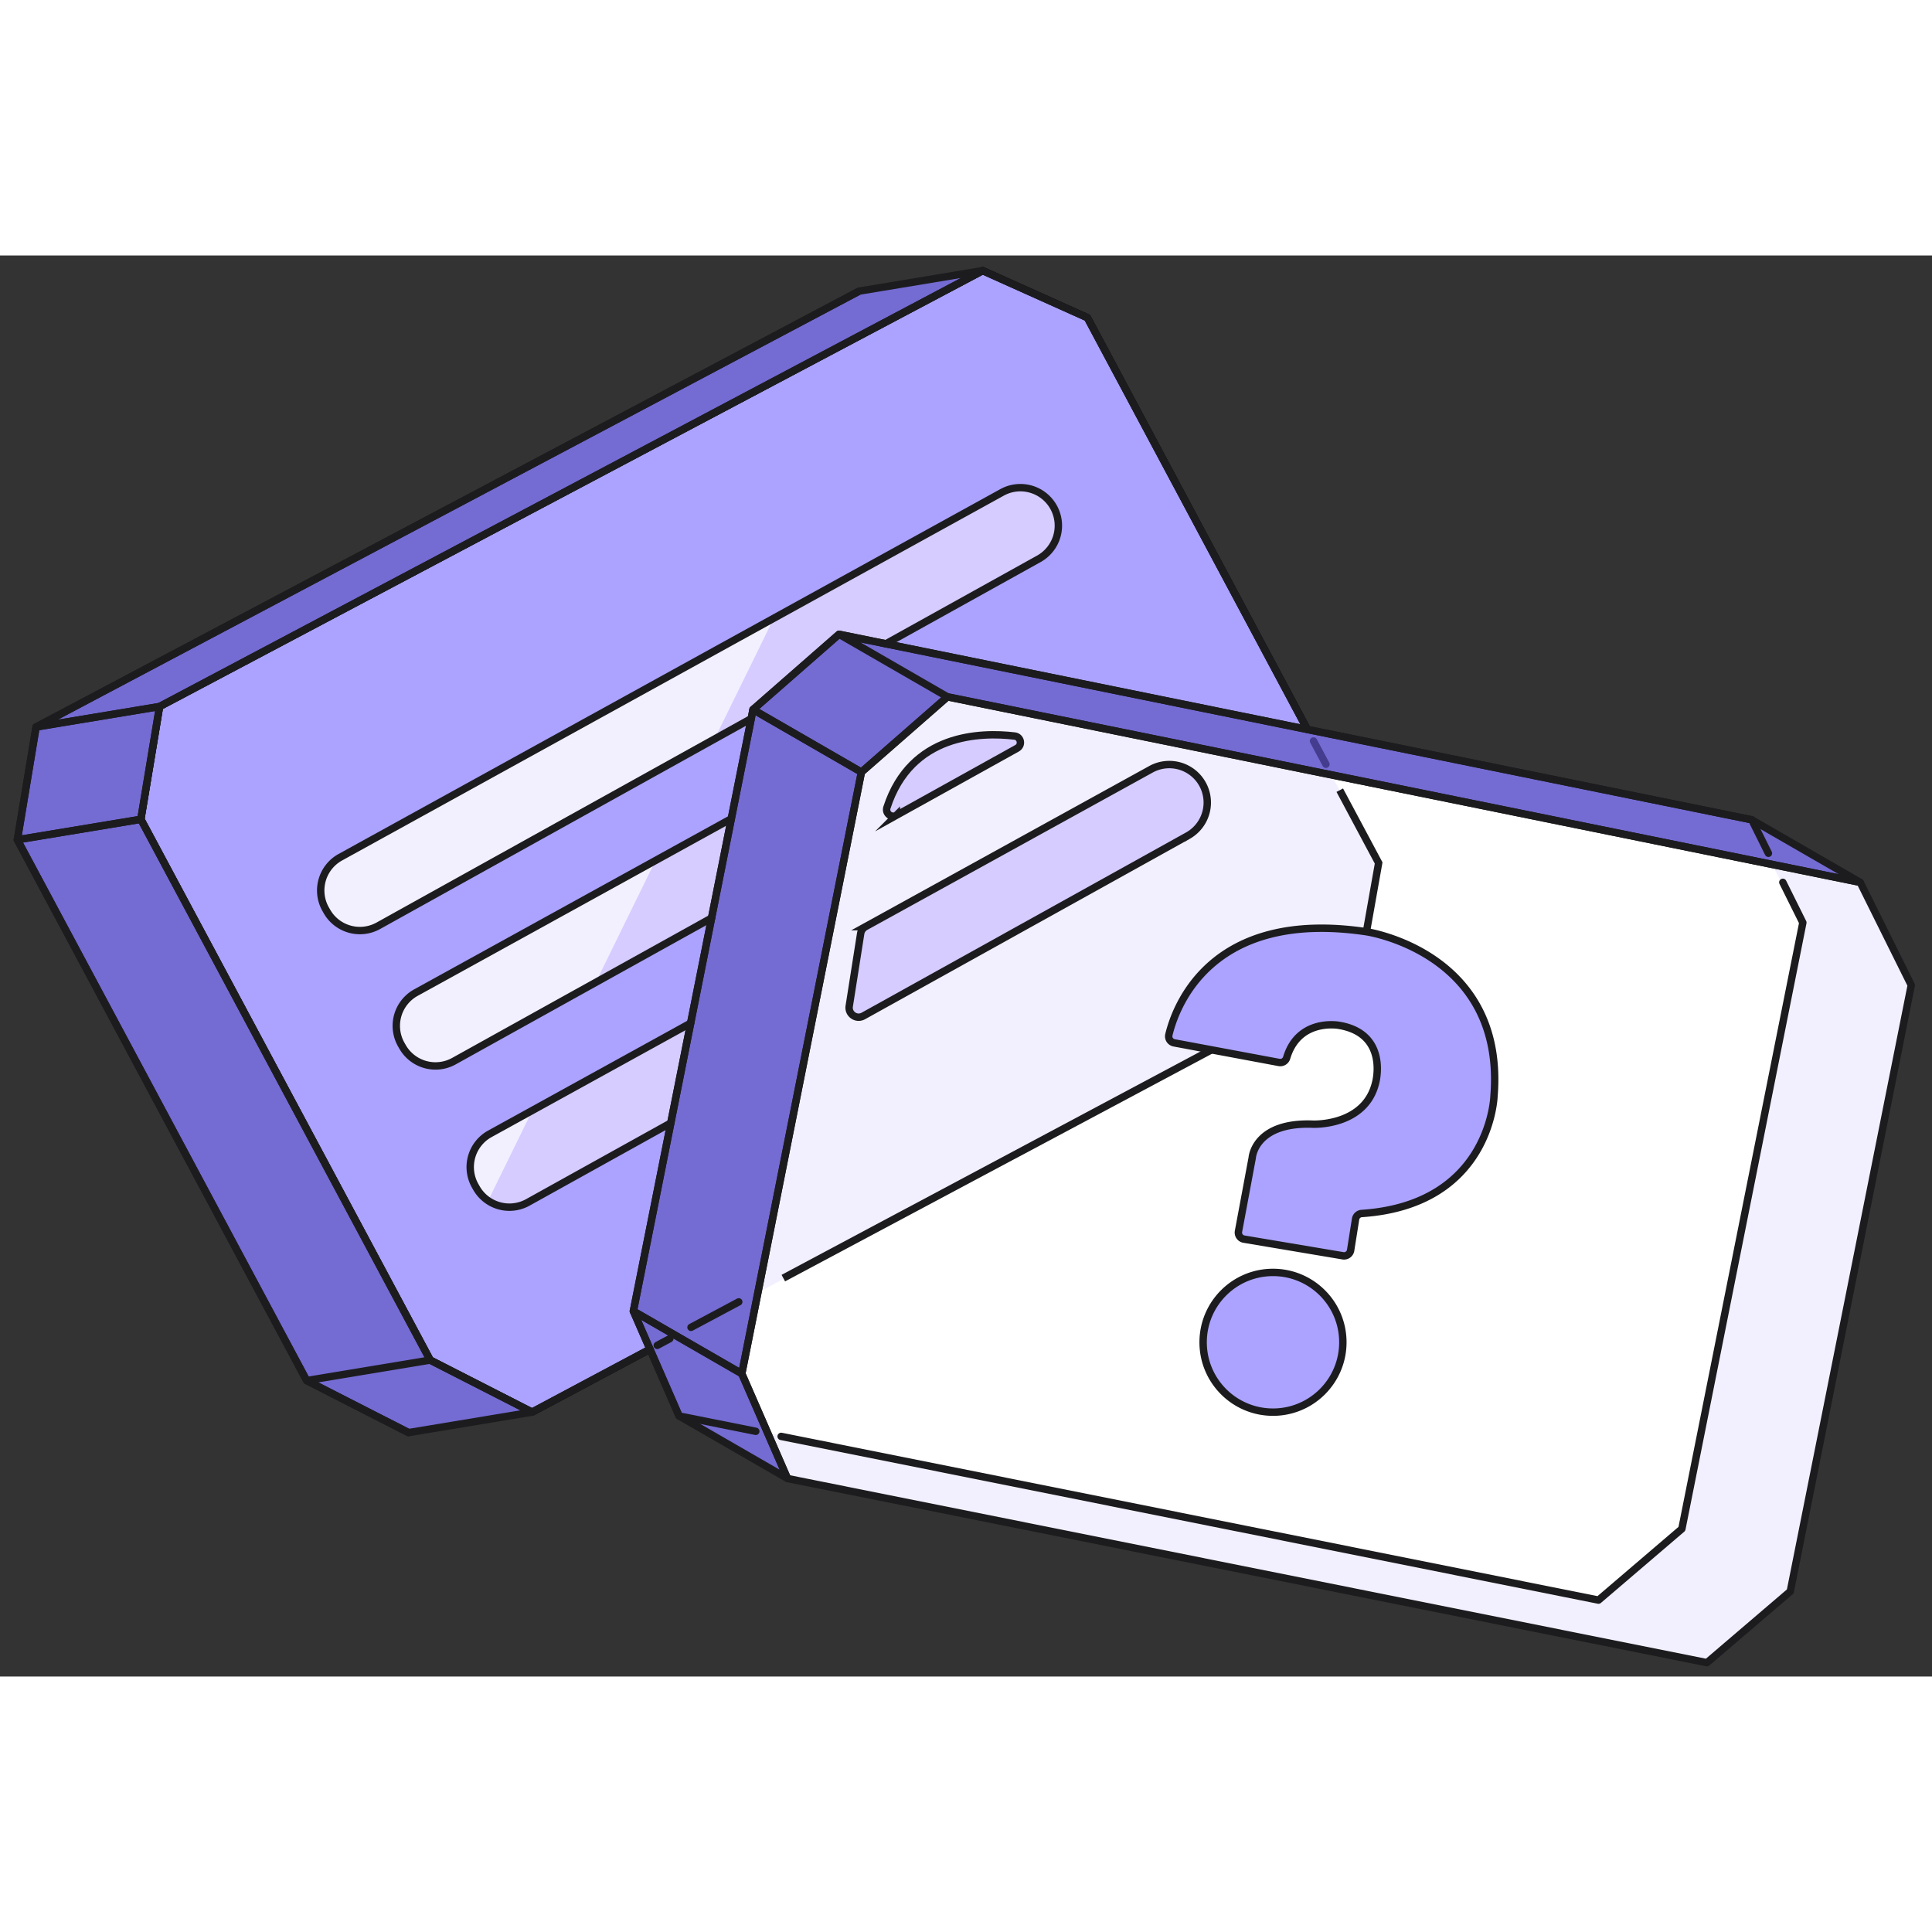 <svg width="540" height="540" fill="none" viewBox="74.461 125.611 391.726 288.129" xmlns="http://www.w3.org/2000/svg"><rect x="74.461" y="125.611" width="391.726" height="288.129" fill="#333333" stroke="none"/><path d="M0 0h540v540H0z" style="fill: rgba(250, 247, 240, 0);"></path><path fill="#ABA3FF" d="m339.531 221.715-44.595-83.489-21.237-9.539-166.889 88.38-3.794 22.867 58.663 109.65 20.653 10.55 23.916-12.753"></path><path stroke="#000" stroke-linecap="round" stroke-linejoin="round" stroke-width="1.5" d="m339.531 221.715-44.595-83.489-21.237-9.539-166.889 88.38-3.794 22.867 58.663 109.65 20.653 10.55 23.916-12.753"></path><path fill="#fff" d="M451.626 252.711 266.56 215.1l-17.443 15.264-24.256 121.968 9.267 21.259 186.426 37.339 16.898-14.446 24.531-122.92-10.357-20.853Z"></path><path fill="#F2F0FF" d="m227.889 336.04 42.811-23.027 79.348-42.458 3.821-21.994-9.399-17.51-77.911-15.951-17.443 15.264-21.227 105.676Z"></path><path fill="#746BD3" d="m234.132 373.589-21.985-12.683-9.266-21.26 21.984 12.683 9.267 21.26Z"></path><path fill="#746BD3" d="m224.865 352.333 24.256-121.968-21.981-12.682-24.259 121.967 21.984 12.683ZM273.697 128.687l-25.035 4.15-166.893 88.381 25.039-4.15 166.889-88.381Z"></path><path fill="#746BD3" d="m103.017 239.933-25.035 4.151 3.792-22.867 25.038-4.151-3.795 22.867Z"></path><path fill="#746BD3" d="m161.68 349.581-58.663-109.65-25.035 4.15 58.66 109.651 25.038-4.151ZM182.338 360.132l-25.038 4.15-20.654-10.549 25.039-4.151 20.653 10.55Z"></path><path fill="#ABA3FF" d="M351.519 262.725c-31.684-4.731-38.728 15.345-40.056 20.891a1.348 1.348 0 0 0 1.068 1.636l21.279 3.977a1.348 1.348 0 0 0 1.54-.94c2.431-8.111 10.607-6.585 10.607-6.585 10.069 1.671 7.464 11.493 7.464 11.493-2.062 9.036-12.769 8.545-12.769 8.545-11.294-.423-12.218 6.187-12.276 6.739l-.012.096-2.781 14.893a1.352 1.352 0 0 0 1.103 1.581l20.076 3.378a1.352 1.352 0 0 0 1.559-1.12l1.001-6.319a1.35 1.35 0 0 1 1.241-1.135c26.203-1.764 26.825-23.807 26.825-23.807 2.357-29.169-25.866-33.32-25.866-33.32l-.003-.003ZM332.567 360.135c7.823 0 14.164-6.342 14.164-14.165 0-7.823-6.341-14.164-14.164-14.164-7.823 0-14.165 6.341-14.165 14.164 0 7.823 6.342 14.165 14.165 14.165Z"></path><path fill="#D6CCFF" d="m254.076 204.351 31.017-17.231a7.698 7.698 0 0 0 2.855-10.704 7.702 7.702 0 0 0-10.312-2.771L143.47 247.618a7.698 7.698 0 0 0-2.977 10.546l.244.43a7.698 7.698 0 0 0 10.434 2.925l75.599-42M256.201 239.128l24.473-13.597c1.129-.629.792-2.332-.491-2.483-6.828-.811-21.016-.529-25.894 14.505-.372 1.148.853 2.165 1.912 1.578v-.003ZM222.736 239.812l-63.94 35.255a7.697 7.697 0 0 0-2.976 10.546l.243.43a7.699 7.699 0 0 0 10.435 2.925l52.235-29.018M249.499 279.812l65.9-36.611a7.702 7.702 0 0 0-7.458-13.475l-57.996 31.976a1.936 1.936 0 0 0-.978 1.392l-2.319 14.723c-.25 1.594 1.44 2.774 2.851 1.992v.003ZM214.498 281.256l-40.713 22.446a7.698 7.698 0 0 0-2.977 10.547l.244.43a7.698 7.698 0 0 0 10.434 2.925l28.987-16.102"></path><path fill="#746BD3" d="m249.114 230.363-21.981-12.682 17.442-15.265 21.982 12.683-17.443 15.264ZM451.626 252.71l-21.985-12.682-185.063-37.612 21.982 12.683 185.066 37.611Z"></path><path fill="#F2F0FF" d="m451.624 252.713-17.918-3.718 6.258 11.948-24.467 122.593-16.961 14.713-168.468-33.961 4.058 9.305 186.426 37.339 16.898-14.447 24.531-122.92-10.357-20.852ZM173.785 303.619a7.698 7.698 0 0 0-2.977 10.547l.244.43a7.662 7.662 0 0 0 2.412 2.595l8.997-18.354-8.676 4.782ZM158.796 275.268a7.698 7.698 0 0 0-2.976 10.547l.243.429a7.699 7.699 0 0 0 10.435 2.926l28.633-15.91 12.109-24.704-48.444 26.709v.003ZM231.348 199.162l-87.878 48.451a7.698 7.698 0 0 0-2.977 10.546l.244.43a7.698 7.698 0 0 0 10.434 2.925l68.18-37.878 11.997-24.477v.003Z"></path><path stroke="#1C1C1E" stroke-linecap="round" stroke-linejoin="round" stroke-width="1.5" d="m339.531 221.715-44.595-83.489-21.237-9.539-166.889 88.381-3.794 22.866 58.663 109.65 20.653 10.55 23.916-12.753"></path><path stroke="#1C1C1E" stroke-linecap="round" stroke-linejoin="round" stroke-width="1.5" d="M451.626 252.711 266.56 215.1l-17.443 15.264-24.256 121.968 9.267 21.259 186.426 37.339 16.898-14.446 24.531-122.92-10.357-20.853Z"></path><path stroke="#1C1C1E" stroke-linecap="round" stroke-linejoin="round" stroke-width="1.5" d="m433.02 246.821-3.375-6.793-185.063-37.612-17.442 15.265-24.259 121.967 9.266 21.26 15.554 3.114M232.844 365.051l165.728 33.195 16.9-14.446 24.529-122.92-4.058-8.17"></path><path stroke="#1C1C1E" stroke-linecap="round" stroke-linejoin="round" stroke-width="1.5" d="m451.626 252.71-21.985-12.682-185.063-37.612 21.982 12.683 185.066 37.611ZM234.13 373.589l-21.984-12.683-9.267-21.26 21.984 12.683 9.267 21.26ZM249.114 230.363l-21.981-12.682 17.442-15.265 21.982 12.683-17.443 15.264Z"></path><path stroke="#1C1C1E" stroke-linecap="round" stroke-linejoin="round" stroke-width="1.5" d="m224.865 352.333 24.256-121.968-21.981-12.682-24.259 121.967 21.984 12.683ZM214.568 342.941l9.681-5.164M207.719 346.6l2.547-1.36"></path><path stroke="#443D8F" stroke-linecap="round" stroke-linejoin="round" stroke-width="1.5" d="m343.303 228.77-2.518-4.715"></path><path stroke="#1C1C1E" stroke-miterlimit="10" stroke-width="1.5" d="m351.514 262.726 2.476-13.94-7.881-14.758M233.285 332.959l86.816-46.291"></path><path stroke="#1C1C1E" stroke-linecap="round" stroke-linejoin="round" stroke-width="1.5" d="M248.666 132.839 81.774 221.22l-3.792 22.867 58.66 109.65 20.654 10.549"></path><path stroke="#1C1C1E" stroke-linecap="round" stroke-linejoin="round" stroke-width="1.5" d="m273.697 128.687-25.035 4.15-166.893 88.381 25.039-4.15 166.889-88.381Z"></path><path stroke="#1C1C1E" stroke-linecap="round" stroke-linejoin="round" stroke-width="1.5" d="m103.017 239.933-25.035 4.151 3.792-22.867 25.038-4.151-3.795 22.867Z"></path><path stroke="#1C1C1E" stroke-linecap="round" stroke-linejoin="round" stroke-width="1.5" d="m161.68 349.581-58.663-109.65-25.035 4.15 58.66 109.651 25.038-4.151ZM182.338 360.132l-25.038 4.15-20.654-10.549 25.039-4.151 20.653 10.55ZM333.804 289.235l-21.279-3.977a1.35 1.35 0 0 1-1.068-1.636c1.328-5.546 8.372-25.622 40.056-20.891 0 0 28.223 4.147 25.866 33.32 0 0-.623 22.042-26.825 23.807a1.349 1.349 0 0 0-1.241 1.135l-1.001 6.319a1.35 1.35 0 0 1-1.559 1.119l-20.076-3.377a1.352 1.352 0 0 1-1.103-1.581l2.78-14.893c.007-.032.01-.064.013-.096.058-.555.982-7.163 12.276-6.739 0 0 10.706.49 12.769-8.545 0 0 2.601-9.822-7.464-11.493 0 0-8.173-1.527-10.607 6.585a1.35 1.35 0 0 1-1.54.94l.003.003ZM332.569 360.135c7.823 0 14.164-6.342 14.164-14.165 0-7.823-6.341-14.164-14.164-14.164-7.823 0-14.165 6.341-14.165 14.164 0 7.823 6.342 14.165 14.165 14.165ZM254.076 204.351l31.017-17.231a7.698 7.698 0 0 0 2.855-10.704 7.702 7.702 0 0 0-10.312-2.771L143.47 247.618a7.698 7.698 0 0 0-2.977 10.546l.244.43a7.698 7.698 0 0 0 10.434 2.925l75.599-42"></path><path stroke="#1C1C1E" stroke-miterlimit="10" stroke-width="1.5" d="m256.201 239.128 24.473-13.597c1.129-.629.792-2.332-.491-2.483-6.828-.811-21.016-.529-25.894 14.505-.372 1.148.853 2.165 1.912 1.578v-.003Z"></path><path stroke="#1C1C1E" stroke-linecap="round" stroke-linejoin="round" stroke-width="1.5" d="m222.736 239.812-63.94 35.255a7.697 7.697 0 0 0-2.976 10.546l.243.43a7.699 7.699 0 0 0 10.435 2.925l52.235-29.018"></path><path stroke="#1C1C1E" stroke-miterlimit="10" stroke-width="1.5" d="m249.499 279.812 65.9-36.611a7.702 7.702 0 0 0-7.458-13.475l-57.996 31.976a1.936 1.936 0 0 0-.978 1.392l-2.319 14.723c-.25 1.594 1.44 2.774 2.851 1.992v.003Z"></path><path stroke="#1C1C1E" stroke-linecap="round" stroke-linejoin="round" stroke-width="1.5" d="m214.498 281.256-40.713 22.446a7.698 7.698 0 0 0-2.977 10.547l.244.43a7.698 7.698 0 0 0 10.434 2.925l28.987-16.102"></path></svg>